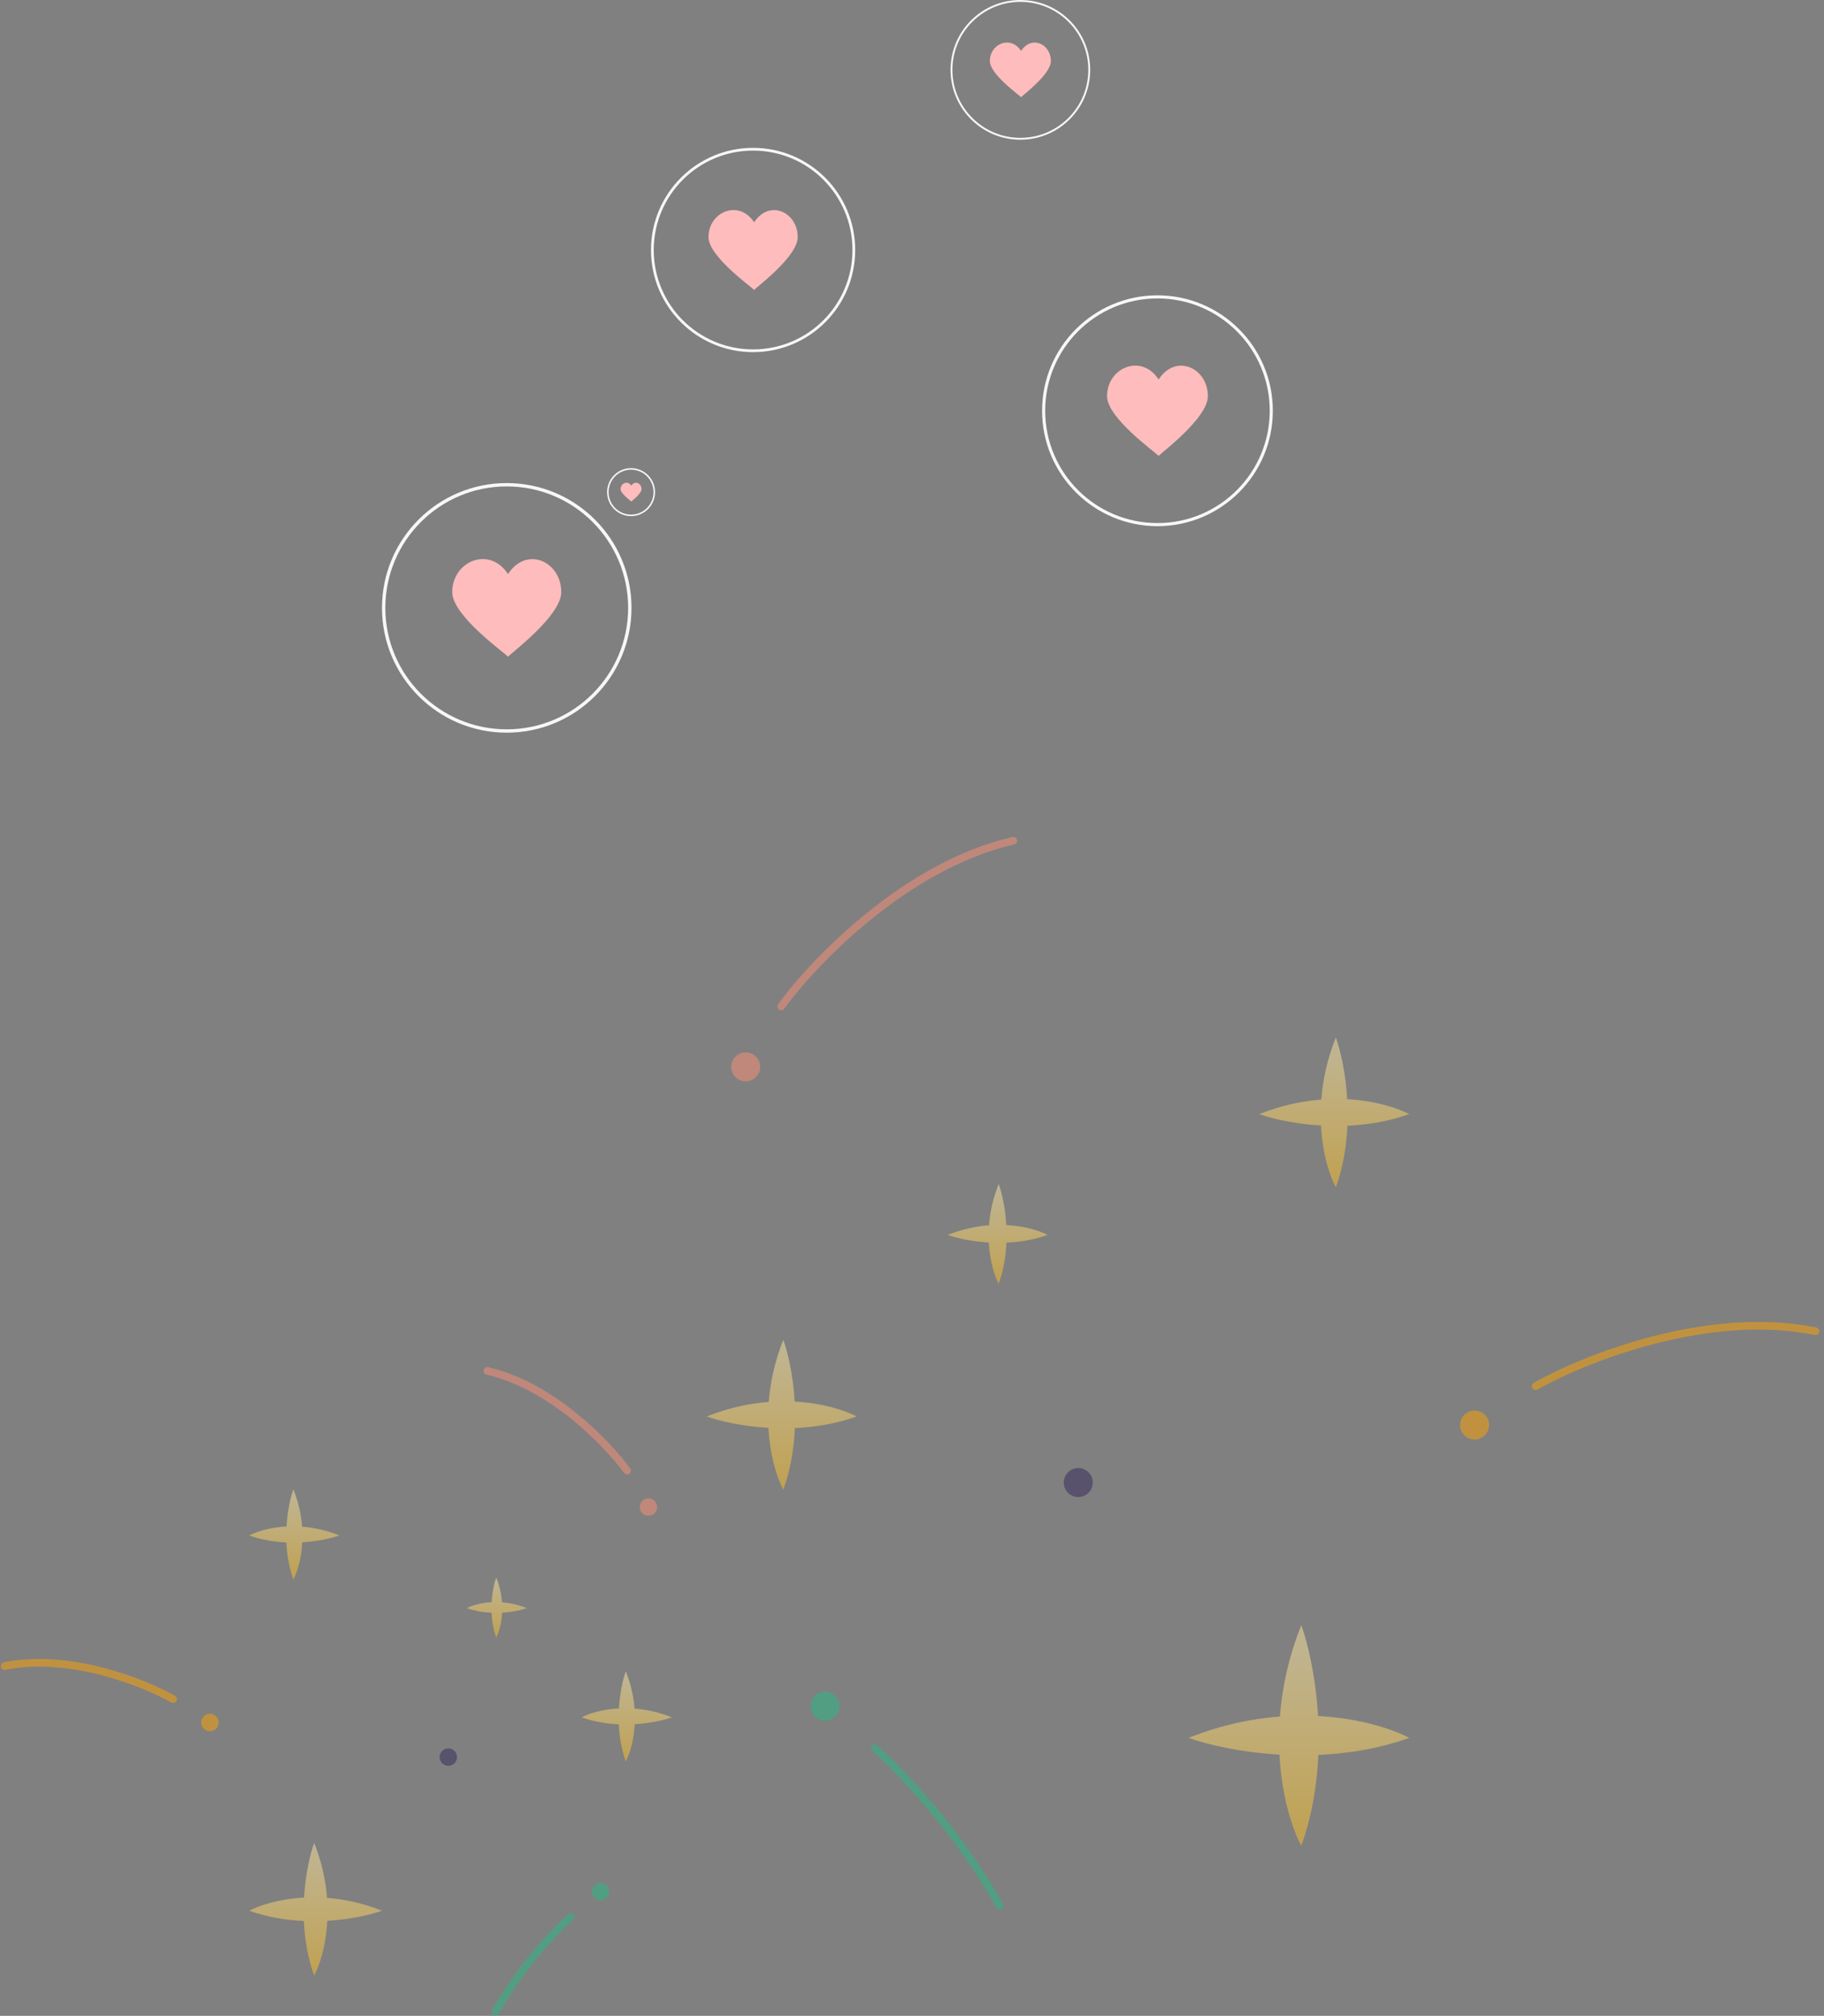 <svg width="382" height="422" viewBox="0 0 382 422" fill="none" xmlns="http://www.w3.org/2000/svg">
<rect x="0" y="0" width="382" height="422" fill="#808080" stroke="none"/>
<path d="M132.216 101.663C131.473 100.516 129.97 101.141 129.97 102.391C129.97 103.329 132.031 104.797 132.216 104.988C132.402 104.797 134.36 103.329 134.36 102.391C134.36 101.151 132.96 100.516 132.216 101.663Z" fill="#FFBCBC"/>
<circle cx="132.165" cy="103.024" r="4.863" stroke="#F7F7F7" stroke-width="0.322"/>
<path d="M242.649 79.444C239.077 73.927 231.848 76.932 231.848 82.942C231.848 87.456 241.759 94.515 242.649 95.433C243.545 94.515 252.963 87.456 252.963 82.942C252.963 76.978 246.228 73.927 242.649 79.444Z" fill="#FFBCBC"/>
<circle cx="242.406" cy="85.987" r="23.837" stroke="#F7F7F7" stroke-width="0.65"/>
<path d="M157.937 46.544C154.776 41.661 148.377 44.321 148.377 49.64C148.377 53.634 157.149 59.882 157.937 60.695C158.73 59.882 167.065 53.634 167.065 49.64C167.065 44.361 161.104 41.661 157.937 46.544Z" fill="#FFBCBC"/>
<circle cx="157.721" cy="52.335" r="21.096" stroke="#F7F7F7" stroke-width="0.575"/>
<path d="M213.842 10.665C211.68 7.325 207.304 9.144 207.304 12.782C207.304 15.514 213.303 19.787 213.842 20.343C214.385 19.787 220.086 15.514 220.086 12.782C220.086 9.172 216.008 7.325 213.842 10.665Z" fill="#FFBCBC"/>
<circle cx="213.695" cy="14.625" r="14.428" stroke="#F7F7F7" stroke-width="0.393"/>
<path d="M106.39 120.179C102.528 114.213 94.71 117.463 94.71 123.962C94.71 128.842 105.428 136.476 106.39 137.469C107.36 136.476 117.544 128.842 117.544 123.962C117.544 117.512 110.26 114.213 106.39 120.179Z" fill="#FFBCBC"/>
<circle cx="106.127" cy="127.254" r="25.776" stroke="#F7F7F7" stroke-width="0.703"/>
<g opacity="0.5">
<path fill-rule="evenodd" clip-rule="evenodd" d="M129.626 357.642C129.823 354.262 130.497 351.433 131.059 349.86C132.162 352.619 132.708 355.267 132.892 357.682C135.307 357.867 137.956 358.412 140.714 359.515C139.141 360.077 136.312 360.751 132.932 360.949C132.743 364.537 131.821 367.325 131.059 368.753C130.132 366.158 129.709 363.489 129.599 360.975C127.085 360.865 124.416 360.442 121.821 359.515C123.249 358.754 126.037 357.831 129.626 357.642Z" fill="url(#paint0_linear)"/>
<path fill-rule="evenodd" clip-rule="evenodd" d="M102.964 335.404C103.095 333.154 103.544 331.271 103.918 330.224C104.652 332.06 105.015 333.823 105.138 335.431C106.746 335.553 108.508 335.916 110.345 336.651C109.298 337.025 107.414 337.473 105.165 337.605C105.039 339.993 104.425 341.849 103.918 342.8C103.301 341.073 103.019 339.296 102.946 337.623C101.273 337.549 99.496 337.268 97.769 336.651C98.719 336.144 100.575 335.53 102.964 335.404Z" fill="url(#paint1_linear)"/>
<path fill-rule="evenodd" clip-rule="evenodd" d="M60.005 319.561C60.202 316.181 60.876 313.351 61.438 311.778C62.541 314.537 63.087 317.185 63.271 319.6C65.686 319.785 68.334 320.33 71.093 321.434C69.52 321.995 66.691 322.669 63.311 322.867C63.122 326.455 62.199 329.243 61.438 330.671C60.511 328.077 60.088 325.407 59.978 322.894C57.464 322.783 54.795 322.36 52.2 321.434C53.628 320.672 56.416 319.749 60.005 319.561Z" fill="url(#paint2_linear)"/>
<path fill-rule="evenodd" clip-rule="evenodd" d="M63.682 397.243C63.973 392.27 64.965 388.108 65.791 385.794C67.414 389.852 68.217 393.749 68.488 397.302C72.041 397.573 75.938 398.376 79.996 399.999C77.682 400.825 73.519 401.817 68.546 402.107C68.269 407.387 66.912 411.489 65.791 413.59C64.427 409.772 63.805 405.845 63.643 402.147C59.944 401.985 56.018 401.362 52.2 399.999C54.301 398.878 58.403 397.521 63.682 397.243Z" fill="url(#paint3_linear)"/>
<circle cx="93.895" cy="367.838" r="1.826" fill="#2F235A"/>
<circle cx="135.798" cy="315.484" r="1.826" fill="#FE9076"/>
<circle cx="43.957" cy="360.589" r="1.826" fill="#FFA400"/>
<circle cx="125.79" cy="396" r="1.826" fill="#23BB86"/>
<path d="M131.325 307.863C127.196 302.194 115.568 290.083 102.078 287" stroke="#FE9076" stroke-width="1.603" stroke-linecap="round"/>
<path d="M36.252 355.695C30.151 352.236 14.558 346.011 1 348.775" stroke="#FFA400" stroke-width="1.603" stroke-linecap="round"/>
<path d="M119.523 401.304C116.396 404.062 108.874 411.897 103.798 421.167" stroke="#23BB86" stroke-width="1.603" stroke-linecap="round"/>
</g>
<g opacity="0.5">
<path fill-rule="evenodd" clip-rule="evenodd" d="M166.43 293.416C166.102 287.798 164.982 283.095 164.048 280.481C162.214 285.066 161.307 289.468 161.001 293.482C156.987 293.789 152.585 294.695 148 296.529C150.614 297.463 155.317 298.583 160.935 298.911C161.248 304.875 162.782 309.509 164.048 311.883C165.588 307.57 166.291 303.134 166.474 298.956C170.653 298.772 175.089 298.069 179.402 296.529C177.029 295.263 172.395 293.729 166.43 293.416Z" fill="url(#paint4_linear)"/>
<path fill-rule="evenodd" clip-rule="evenodd" d="M210.745 256.453C210.526 252.713 209.781 249.583 209.159 247.843C207.939 250.895 207.335 253.825 207.131 256.497C204.459 256.701 201.529 257.304 198.477 258.525C200.217 259.147 203.348 259.892 207.087 260.111C207.296 264.081 208.317 267.166 209.159 268.745C210.185 265.875 210.653 262.922 210.775 260.14C213.556 260.018 216.509 259.55 219.38 258.525C217.8 257.683 214.715 256.662 210.745 256.453Z" fill="url(#paint5_linear)"/>
<path fill-rule="evenodd" clip-rule="evenodd" d="M282.148 230.12C281.82 224.501 280.699 219.798 279.766 217.184C277.932 221.769 277.025 226.171 276.719 230.186C272.705 230.492 268.303 231.399 263.718 233.233C266.332 234.166 271.035 235.286 276.653 235.615C276.966 241.579 278.5 246.213 279.766 248.587C281.306 244.274 282.009 239.838 282.192 235.659C286.371 235.476 290.807 234.773 295.12 233.233C292.747 231.967 288.113 230.433 282.148 230.12Z" fill="url(#paint6_linear)"/>
<path fill-rule="evenodd" clip-rule="evenodd" d="M276.035 359.237C275.552 350.972 273.904 344.053 272.53 340.207C269.832 346.952 268.498 353.428 268.048 359.334C262.142 359.785 255.666 361.119 248.92 363.817C252.766 365.191 259.685 366.838 267.95 367.322C268.411 376.097 270.668 382.915 272.53 386.407C274.797 380.062 275.831 373.535 276.1 367.387C282.248 367.118 288.775 366.083 295.12 363.817C291.628 361.955 284.81 359.698 276.035 359.237Z" fill="url(#paint7_linear)"/>
<circle r="3.035" transform="matrix(-1 0 0 1 225.818 310.361)" fill="#2F235A"/>
<circle r="3.035" transform="matrix(-1 0 0 1 156.17 223.343)" fill="#FE9076"/>
<circle r="3.035" transform="matrix(-1 0 0 1 308.822 298.313)" fill="#FFA400"/>
<circle r="3.035" transform="matrix(-1 0 0 1 172.806 357.17)" fill="#23BB86"/>
<path d="M163.606 210.677C170.468 201.253 189.796 181.125 212.217 176" stroke="#FE9076" stroke-width="1.603" stroke-linecap="round"/>
<path d="M321.627 290.178C331.768 284.43 357.685 274.082 380.22 278.676" stroke="#FFA400" stroke-width="1.603" stroke-linecap="round"/>
<path d="M183.222 365.986C188.419 370.571 200.921 383.593 209.358 399" stroke="#23BB86" stroke-width="1.603" stroke-linecap="round"/>
</g>
<defs>
<linearGradient id="paint0_linear" x1="131.268" y1="351.871" x2="131.268" y2="369.61" gradientUnits="userSpaceOnUse">
<stop stop-color="#FFE89E"/>
<stop offset="1" stop-color="#FFBF1A"/>
</linearGradient>
<linearGradient id="paint1_linear" x1="104.057" y1="331.563" x2="104.057" y2="343.37" gradientUnits="userSpaceOnUse">
<stop stop-color="#FFE89E"/>
<stop offset="1" stop-color="#FFBF1A"/>
</linearGradient>
<linearGradient id="paint2_linear" x1="61.646" y1="313.789" x2="61.646" y2="331.529" gradientUnits="userSpaceOnUse">
<stop stop-color="#FFE89E"/>
<stop offset="1" stop-color="#FFBF1A"/>
</linearGradient>
<linearGradient id="paint3_linear" x1="66.098" y1="388.752" x2="66.098" y2="414.851" gradientUnits="userSpaceOnUse">
<stop stop-color="#FFE89E"/>
<stop offset="1" stop-color="#FFBF1A"/>
</linearGradient>
<linearGradient id="paint4_linear" x1="163.701" y1="283.823" x2="163.701" y2="313.308" gradientUnits="userSpaceOnUse">
<stop stop-color="#FFE89E"/>
<stop offset="1" stop-color="#FFBF1A"/>
</linearGradient>
<linearGradient id="paint5_linear" x1="208.929" y1="250.068" x2="208.929" y2="269.694" gradientUnits="userSpaceOnUse">
<stop stop-color="#FFE89E"/>
<stop offset="1" stop-color="#FFBF1A"/>
</linearGradient>
<linearGradient id="paint6_linear" x1="279.419" y1="220.527" x2="279.419" y2="250.012" gradientUnits="userSpaceOnUse">
<stop stop-color="#FFE89E"/>
<stop offset="1" stop-color="#FFBF1A"/>
</linearGradient>
<linearGradient id="paint7_linear" x1="272.02" y1="345.124" x2="272.02" y2="388.503" gradientUnits="userSpaceOnUse">
<stop stop-color="#FFE89E"/>
<stop offset="1" stop-color="#FFBF1A"/>
</linearGradient>
</defs>
</svg>
